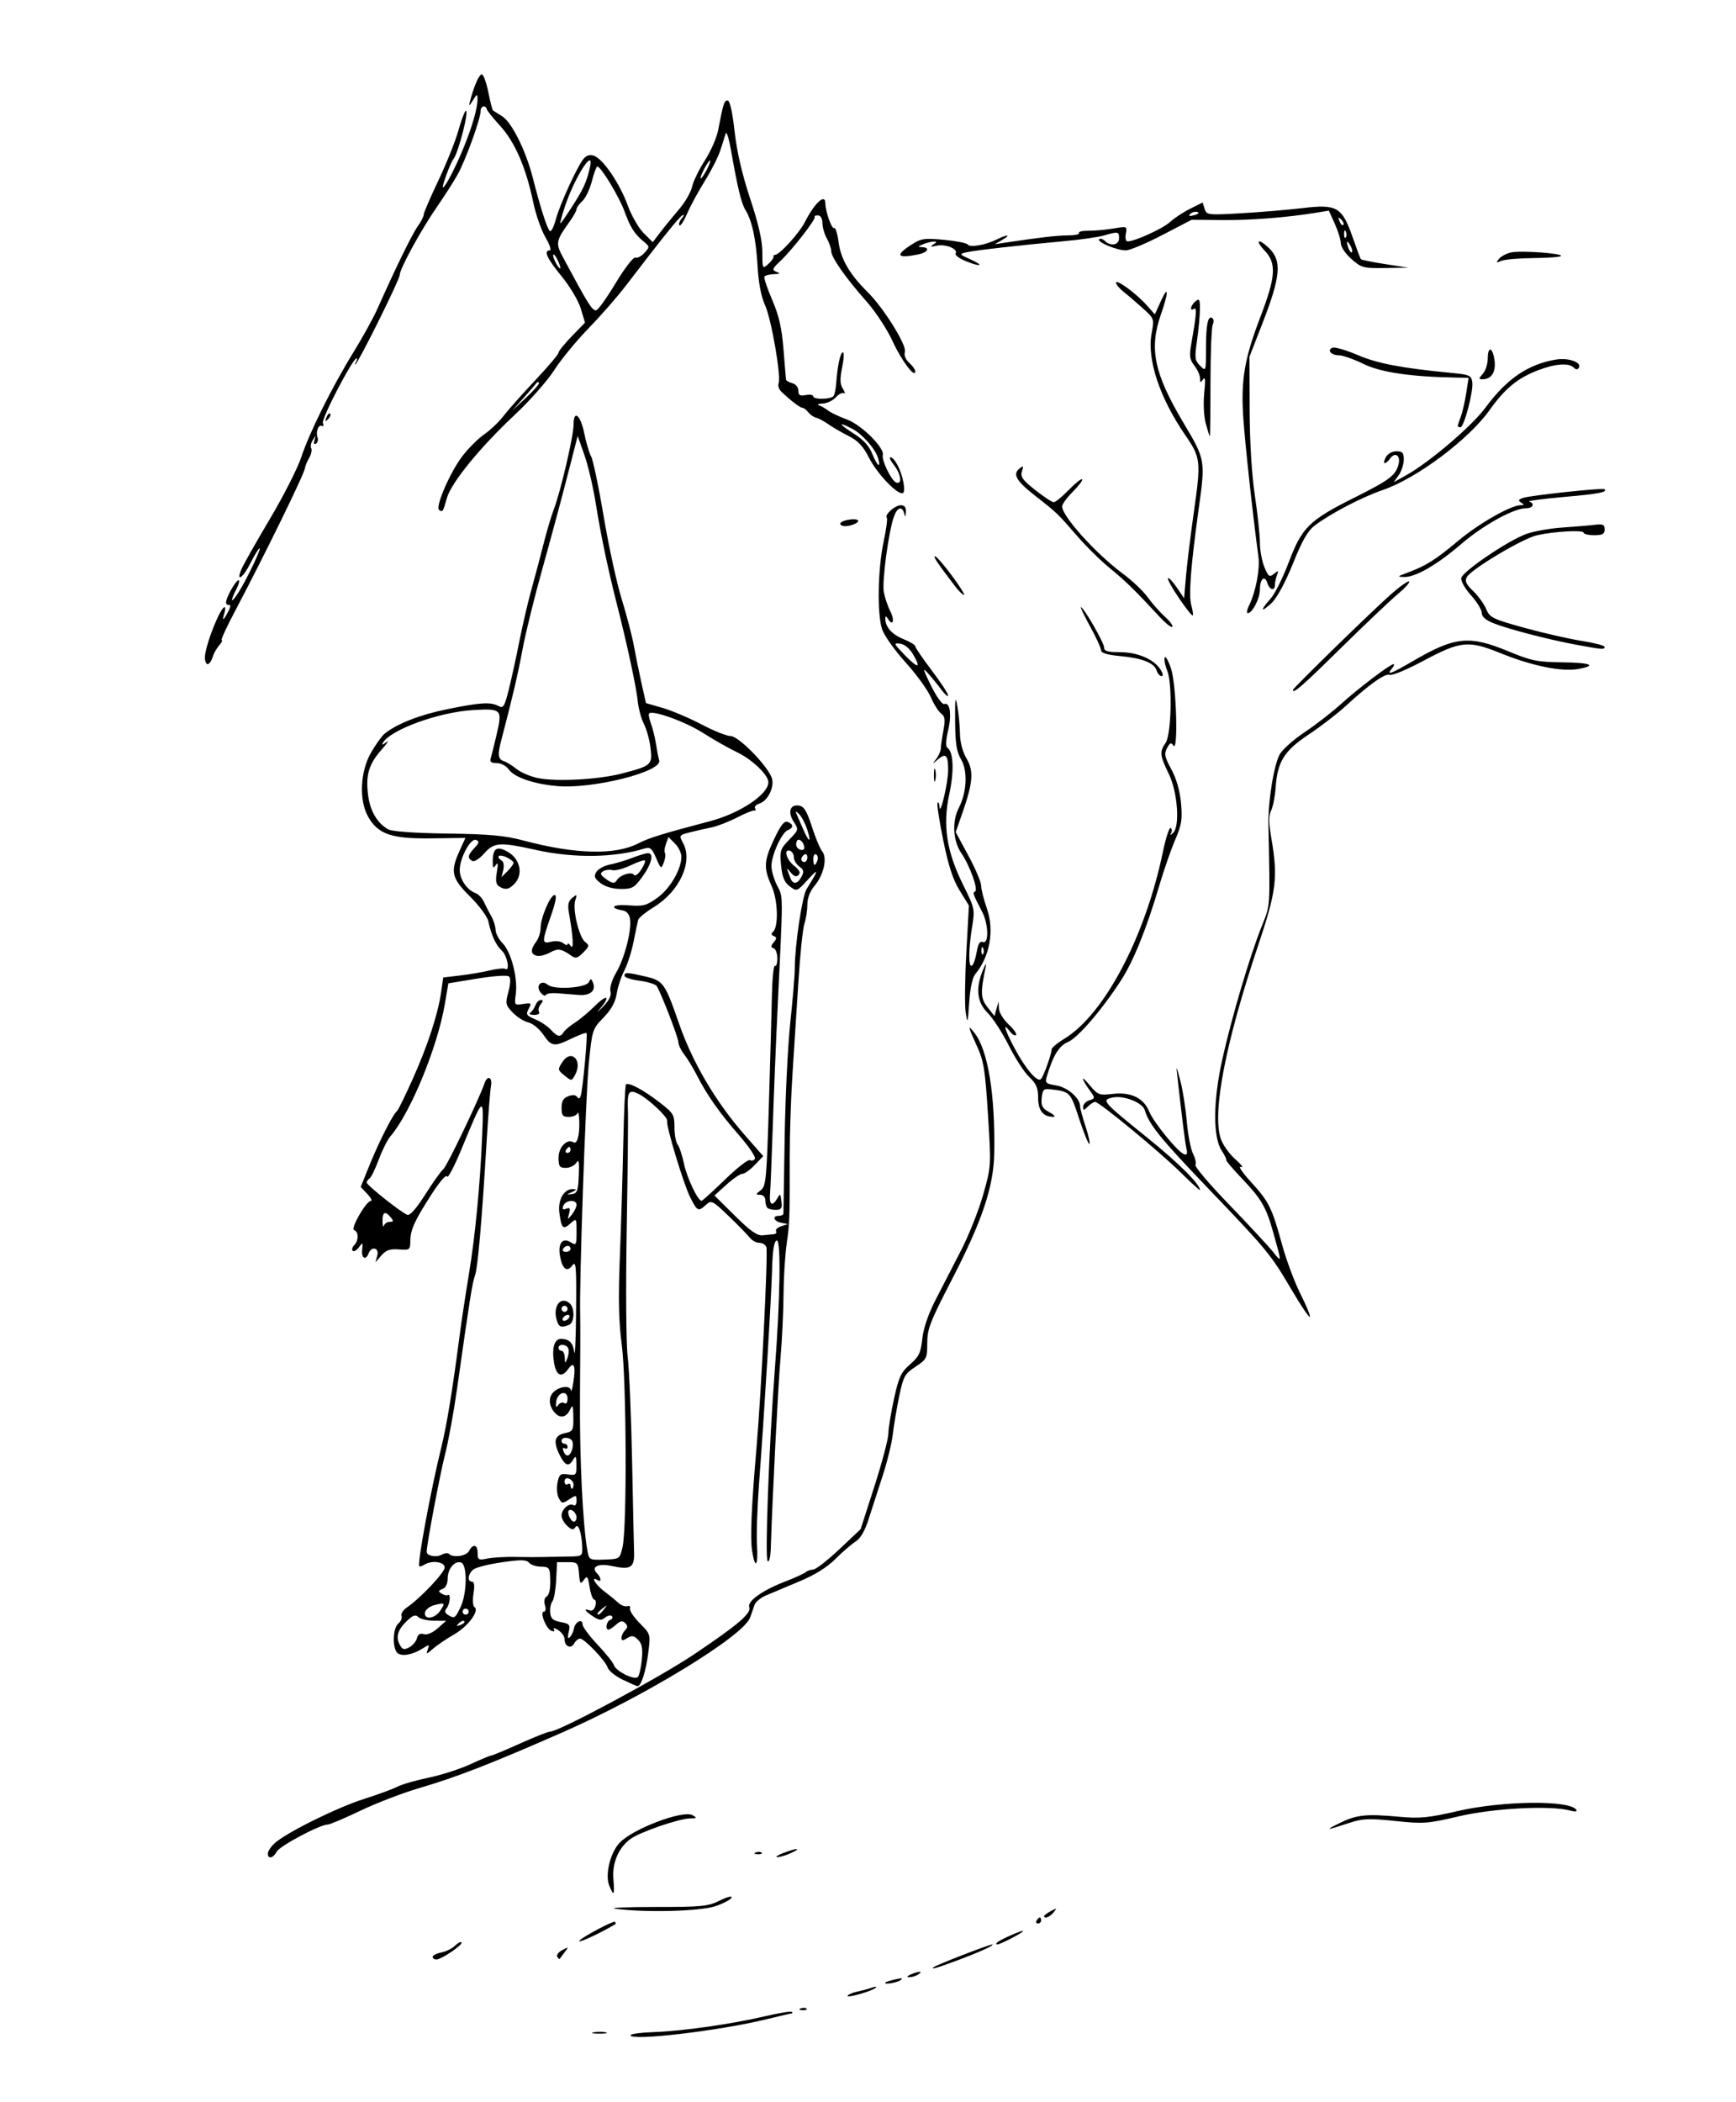 <?xml version="1.0" encoding="UTF-8" standalone="no"?>
<!-- Created with Inkscape (http://www.inkscape.org/) -->

<svg
   xmlns:dc="http://purl.org/dc/elements/1.1/"
   xmlns:cc="http://creativecommons.org/ns#"
   xmlns:rdf="http://www.w3.org/1999/02/22-rdf-syntax-ns#"
   xmlns:svg="http://www.w3.org/2000/svg"
   xmlns="http://www.w3.org/2000/svg"
   xmlns:sodipodi="http://sodipodi.sourceforge.net/DTD/sodipodi-0.dtd"
   xmlns:inkscape="http://www.inkscape.org/namespaces/inkscape"
   width="3.8in"
   height="4.6in"
   viewBox="0 0 342 414"
   id="svg2"
   version="1.1"
   inkscape:version="0.91 r13725"
   inkscape:export-filename="/Users/lafespietz/Desktop/WIZARDCARTOON.png"
   inkscape:export-xdpi="100"
   inkscape:export-ydpi="100"
   sodipodi:docname="wizardCartoon.svg">
  <defs
     id="defs4">
    <clipPath
       clipPathUnits="userSpaceOnUse"
       id="clipPath4221">
      <rect
         style="fill:#000000;fill-opacity:1;stroke:none;stroke-width:3.543;stroke-miterlimit:4;stroke-dasharray:none;stroke-opacity:1"
         id="rect4223"
         width="613.054"
         height="426.147"
         x="224.288"
         y="446.784" />
    </clipPath>
    <clipPath
       clipPathUnits="userSpaceOnUse"
       id="clipPath4411">
      <rect
         style="fill:#000000;fill-opacity:1;stroke:none;stroke-width:3.543;stroke-miterlimit:4;stroke-dasharray:none;stroke-opacity:1"
         id="rect4413"
         width="423.655"
         height="628.007"
         x="219.304"
         y="276.076"
         transform="matrix(0,-1,1,0,0,0)" />
    </clipPath>
    <clipPath
       clipPathUnits="userSpaceOnUse"
       id="clipPath4417">
      <rect
         style="fill:#000000;fill-opacity:1;stroke:none;stroke-width:3.543;stroke-miterlimit:4;stroke-dasharray:none;stroke-opacity:1"
         id="rect4419"
         width="419.917"
         height="598.102"
         x="220.55"
         y="300.997"
         transform="matrix(0,-1,1,0,0,0)" />
    </clipPath>
  </defs>
  <sodipodi:namedview
     id="base"
     pagecolor="#ffffff"
     bordercolor="#666666"
     borderopacity="1.0"
     inkscape:pageopacity="0.0"
     inkscape:pageshadow="2"
     inkscape:zoom="0.65060788"
     inkscape:cx="134.13999"
     inkscape:cy="176.96271"
     inkscape:document-units="px"
     inkscape:current-layer="layer1"
     showgrid="false"
     units="in"
     inkscape:window-width="1366"
     inkscape:window-height="719"
     inkscape:window-x="8"
     inkscape:window-y="0"
     inkscape:window-maximized="0" />
  <g
     inkscape:label="Layer 1"
     inkscape:groupmode="layer"
     id="layer1"
     transform="translate(0,-638.362)">
    <path
       style="fill:#000000"
       d="m 124.21,1039.176 c 0,-0.257 2.059,-0.537 4.576,-0.623 5.609,-0.19 15.296,-1.569 21.937,-3.124 2.728,-0.639 5.097,-1.024 5.265,-0.856 0.168,0.168 0.165,0.305 -0.007,0.305 -0.172,0 -2.408,0.515 -4.97,1.144 -9.274,2.277 -26.801,4.34 -26.801,3.154 z m -7.227,-0.582 c 0.735,-0.141 1.797,-0.136 2.362,0.012 0.565,0.148 -0.036,0.263 -1.335,0.257 -1.299,-0.01 -1.761,-0.127 -1.026,-0.269 z m 40.774,-4.71 c 0.426,-0.171 0.936,-0.15 1.132,0.047 0.196,0.196 -0.153,0.336 -0.775,0.31 -0.688,-0.028 -0.828,-0.168 -0.357,-0.357 z m 9.23,-2.495 c 0.167,-0.271 1.041,-0.641 1.94,-0.823 0.9,-0.182 2.168,-0.524 2.817,-0.761 0.65,-0.237 1.008,-0.237 0.796,0 -0.57,0.636 -5.909,2.16 -5.554,1.584 z m 7.464,-2.629 c 0.135,-0.117 1.043,-0.391 2.018,-0.609 1.294,-0.289 1.533,-0.234 0.886,0.203 -0.797,0.539 -3.496,0.916 -2.903,0.405 z m 4.97,-1.559 c 1.623,-0.698 2.556,-0.698 1.476,0 -0.487,0.315 -1.284,0.558 -1.771,0.54 -0.584,-0.022 -0.483,-0.205 0.295,-0.54 z m 4.478,-1.42 c 0.404,-0.393 10.958,-4.486 11.529,-4.471 0.794,0.021 -2.518,1.524 -7.072,3.209 -3.96,1.466 -4.956,1.748 -4.457,1.262 z m -98.661,-2.049 c 0,-0.284 0.765,-0.67 1.7,-0.857 0.935,-0.187 2.144,-0.783 2.685,-1.325 0.542,-0.542 1.126,-0.844 1.298,-0.672 0.402,0.402 -3.945,3.37 -4.935,3.37 -0.412,0 -0.749,-0.233 -0.749,-0.517 z m 24.548,-0.01 c -0.204,-0.33 0.234,-0.923 0.974,-1.317 1.268,-0.676 1.296,-0.652 0.479,0.413 -0.476,0.622 -0.915,1.214 -0.974,1.317 -0.059,0.103 -0.275,-0.083 -0.479,-0.413 z m 86.654,-2.818 c 0.548,-0.548 5.124,-2.561 5.124,-2.254 0,0.307 -4.502,2.64 -5.094,2.64 -0.229,0 -0.243,-0.174 -0.03,-0.387 z m -82.219,-0.436 c 0.942,-0.891 6.652,-3.892 6.911,-3.632 0.177,0.177 0.211,0.389 0.076,0.47 -3.208,1.925 -7.947,4.07 -6.987,3.163 z m 90.001,-3.901 c 0.201,-0.325 0.482,-0.591 0.625,-0.591 0.143,0 0.26,0.266 0.26,0.591 0,0.325 -0.281,0.591 -0.625,0.591 -0.344,0 -0.461,-0.266 -0.26,-0.591 z m 1.476,-0.865 c 0,-0.151 0.598,-0.593 1.329,-0.982 1.205,-0.642 1.253,-0.616 0.518,0.275 -0.755,0.915 -1.847,1.333 -1.847,0.708 z m -84.44,-1.438 c -1.461,-0.195 1.993,-0.354 7.676,-0.354 9.391,0 10.565,-0.116 12.873,-1.269 1.396,-0.698 2.442,-0.964 2.323,-0.591 -0.119,0.373 -1.527,1.132 -3.129,1.686 -2.989,1.034 -13.782,1.322 -19.742,0.528 z m -1.259,-4.635 c -0.822,-2.09 0.228,-6.387 2.033,-8.324 2.593,-2.783 12.537,-6.553 14.409,-5.464 0.922,0.536 0.857,0.616 -0.513,0.632 -2.131,0.024 -9.878,2.693 -11.71,4.034 -2.382,1.744 -3.652,4.731 -3.376,7.941 0.276,3.204 0.067,3.496 -0.844,1.181 z m -67.238,-6.245 c 0,-0.431 0.598,-1.335 1.329,-2.01 2.219,-2.05 12.241,-7.025 17.543,-8.709 2.747,-0.873 5.734,-1.968 6.636,-2.435 0.903,-0.467 3.679,-1.27 6.171,-1.785 2.491,-0.515 6.191,-1.706 8.222,-2.645 2.031,-0.94 3.879,-1.709 4.109,-1.709 0.229,0 2.778,-1.063 5.663,-2.362 2.885,-1.299 5.577,-2.363 5.983,-2.364 1.718,-0.01 21.409,-10.575 28.258,-15.168 8.689,-5.827 11.401,-8.142 10.941,-9.341 -0.441,-1.148 2.575,-3.306 7.006,-5.013 1.949,-0.751 3.795,-1.589 4.104,-1.863 0.309,-0.274 0.973,-0.505 1.476,-0.513 0.503,-0.008 2.812,-1.802 5.131,-3.986 l 4.216,-3.972 2.722,-8.466 c 1.497,-4.657 2.729,-9.307 2.736,-10.334 0.008,-1.027 0.509,-4.117 1.114,-6.866 0.95,-4.318 1.38,-5.243 3.163,-6.791 1.756,-1.524 2.116,-2.276 2.412,-5.039 0.222,-2.074 1.169,-4.849 2.619,-7.676 1.249,-2.436 3.508,-6.82 5.021,-9.743 1.512,-2.923 3.466,-7.839 4.341,-10.924 1.591,-5.607 1.591,-5.615 0.958,-15.766 -0.554,-8.883 -0.826,-10.577 -2.166,-13.505 -1.819,-3.974 -1.898,-4.428 -0.444,-2.547 2.618,3.386 4.04,12.098 3.844,23.552 -0.115,6.704 -2.366,13.396 -8.487,25.225 -4.15,8.021 -4.713,9.483 -4.713,12.236 0,2.983 -0.106,3.197 -2.317,4.66 -2.129,1.409 -2.389,1.882 -3.212,5.836 -0.492,2.366 -1.058,5.731 -1.256,7.477 -0.199,1.746 -1.114,5.466 -2.033,8.267 -0.92,2.801 -2.159,6.627 -2.755,8.503 -0.716,2.255 -1.589,3.735 -2.579,4.368 -0.823,0.526 -2.61,2.07 -3.97,3.432 -1.621,1.622 -4.064,3.138 -7.086,4.396 -2.536,1.056 -5.484,2.295 -6.549,2.751 -1.066,0.457 -2.087,1.296 -2.27,1.865 -0.183,0.569 -0.58,1.703 -0.882,2.521 -1.338,3.618 -20.638,15.419 -36.906,22.566 -14.122,6.204 -20.902,8.84 -28.315,11.009 -3.224,0.944 -8.417,2.94 -11.54,4.437 -3.123,1.497 -6.018,2.722 -6.433,2.722 -1.523,0 -9.436,4.201 -10.041,5.331 -0.709,1.325 -1.763,1.553 -1.763,0.382 z m 101.564,-0.103 c 2.696,-1.038 3.757,-1.023 1.476,0.022 -0.974,0.446 -2.17,0.803 -2.657,0.793 -0.487,-0.011 0.044,-0.376 1.181,-0.814 z m -5.425,-0.108 c 0.426,-0.171 0.936,-0.149 1.132,0.047 0.196,0.196 -0.153,0.336 -0.775,0.31 -0.688,-0.029 -0.828,-0.168 -0.357,-0.357 z m 114.961,-5.76 c 3.387,-1.671 5.234,-1.868 11.81,-1.264 4.018,0.369 5.729,0.202 11.447,-1.116 8.972,-2.07 22.224,-2.204 23.439,-0.238 0.213,0.345 -0.3,0.387 -1.325,0.11 -3.818,-1.032 -15.065,-0.438 -21.826,1.153 -6.153,1.448 -6.95,1.506 -12.539,0.919 -5.039,-0.529 -6.411,-0.482 -8.814,0.304 -4.924,1.611 -5.222,1.629 -2.191,0.133 z m -141.277,-28.304 c -1.382,-0.674 -2.67,-1.724 -2.864,-2.333 -0.432,-1.361 -4.583,-5.712 -5.45,-5.712 -0.347,0 -0.874,0.436 -1.172,0.969 -0.64,1.144 -1.879,0.576 -1.879,-0.861 0,-0.552 -0.559,-1.353 -1.243,-1.78 -0.684,-0.427 -1.068,-0.494 -0.855,-0.149 0.233,0.377 0.039,0.493 -0.487,0.291 -1.06,-0.407 -2.379,-3.784 -1.478,-3.784 0.343,0 0.429,-0.538 0.201,-1.255 -0.222,-0.699 -0.115,-1.43 0.241,-1.65 0.684,-0.423 0.912,-1.721 0.762,-4.329 -0.079,-1.374 -0.355,-1.624 -1.793,-1.624 -0.935,0 -1.986,-0.346 -2.338,-0.769 -0.514,-0.62 -1.557,-0.637 -5.366,-0.089 -2.6,0.374 -5.136,1.018 -5.634,1.432 -1.056,0.876 -1.208,2.379 -0.24,2.379 0.445,0 0.542,0.773 0.294,2.326 -0.205,1.279 -0.127,2.478 0.172,2.662 1.083,0.67 -1.228,3.812 -3.958,5.381 -1.531,0.88 -3.424,2.161 -4.206,2.848 -1.292,1.134 -1.386,1.147 -1.023,0.141 0.369,-1.024 0.298,-1.042 -0.939,-0.245 -1.973,1.272 -4.125,1.686 -4.998,0.96 -1.073,-0.89 -0.974,-4.903 0.144,-5.83 0.502,-0.417 0.784,-1.093 0.626,-1.504 -0.158,-0.411 0.295,-1.14 1.006,-1.622 2.662,-1.802 7.493,-6.902 7.493,-7.91 0,-1.13 -2.552,-1.47 -4.025,-0.536 -0.428,0.271 -0.867,0.4 -0.977,0.286 -0.428,-0.444 2.26,-14.972 4.299,-23.236 1.115,-4.52 2.226,-11.277 3.641,-22.143 0.36,-2.761 1.162,-8.075 1.784,-11.81 1.296,-7.786 2.274,-17.95 2.671,-27.753 0.318,-7.865 0.33,-7.873 -4.115,2.887 -1.394,3.374 -2.659,5.766 -2.811,5.314 -0.163,-0.484 -1.422,0.964 -3.071,3.532 -3.394,5.287 -4.135,6.929 -4.164,9.229 -0.022,1.685 -0.132,1.763 -2.266,1.595 -1.742,-0.137 -2.508,0.127 -3.427,1.181 l -1.183,1.358 0.366,-1.329 c 0.422,-1.531 -1.126,-1.935 -1.698,-0.443 -0.57,1.485 -1.465,0.987 -1.279,-0.71 0.163,-1.487 0.12,-1.52 -0.636,-0.486 -0.446,0.61 -0.996,0.926 -1.221,0.7 -0.225,-0.225 -0.095,-0.724 0.289,-1.108 0.907,-0.907 0.899,-2.659 -0.014,-2.964 -0.793,-0.264 2.378,-5.763 3.325,-5.765 0.3,-5.9e-4 -0.033,-0.617 -0.74,-1.37 l -1.286,-1.369 1.528,-3.798 c 2.021,-5.023 4.798,-10.52 5.647,-11.179 0.209,-0.162 1.582,-2.972 3.051,-6.243 2.959,-6.588 5.001,-12.828 5.621,-17.176 l 0.408,-2.858 3.241,-0.377 c 1.783,-0.208 4.423,-0.656 5.867,-0.997 1.444,-0.341 2.839,-0.487 3.1,-0.326 1.005,0.621 0.416,-2.599 -0.652,-3.566 -1.168,-1.057 -2.061,-2.998 -2.678,-5.821 -0.197,-0.901 -1.813,-3.082 -3.591,-4.846 -3.648,-3.619 -3.939,-4.892 -2.063,-9.026 l 1.144,-2.52 -6.712,0.085 c -7.812,0.099 -10.439,-0.79 -12.414,-4.198 -1.879,-3.243 -1.625,-8.993 0.563,-12.742 0.933,-1.599 2.114,-3.245 2.625,-3.659 2.434,-1.971 6.927,-3.733 12.319,-4.832 6.619,-1.349 8.567,-1.47 10.134,-0.631 0.952,0.51 1.182,0.146 2.023,-3.203 0.522,-2.078 1.466,-6.389 2.098,-9.58 0.632,-3.191 1.707,-7.794 2.388,-10.23 0.681,-2.436 1.751,-6.459 2.377,-8.941 0.626,-2.482 1.535,-5.538 2.019,-6.791 1.321,-3.419 3.884,-14.403 3.885,-16.646 9e-4,-3.084 1.382,-1.959 2.12,1.728 0.354,1.767 0.963,3.808 1.353,4.537 0.39,0.729 1.5,6.039 2.466,11.8 0.966,5.761 2.561,13.076 3.543,16.255 0.982,3.179 2.06,7.298 2.394,9.153 0.335,1.855 1.009,5.165 1.499,7.355 l 0.89,3.983 3.316,0.964 c 1.824,0.53 5.27,1.993 7.658,3.251 2.388,1.258 4.972,2.287 5.743,2.287 1.504,0 7.047,5.618 8.042,8.152 0.667,1.699 -0.692,4.587 -2.416,5.134 -0.658,0.209 -1.04,0.633 -0.848,0.942 0.191,0.309 0.129,0.503 -0.139,0.43 -0.268,-0.073 -1.815,0.552 -3.439,1.389 -1.624,0.837 -3.882,1.709 -5.019,1.938 -1.137,0.229 -3.045,0.666 -4.24,0.97 -2.148,0.547 -2.163,0.572 -1.317,2.166 1.943,3.66 -0.71,9.433 -5.762,12.542 -1.592,0.98 -2.989,2.11 -3.105,2.512 -0.115,0.402 -0.521,2.325 -0.903,4.273 -0.381,1.949 -1.2,4.513 -1.819,5.698 -0.619,1.185 -1.301,3.248 -1.514,4.584 -0.269,1.683 -1.07,3.131 -2.605,4.713 -2.178,2.244 -2.228,2.4 -2.889,8.997 -0.617,6.155 -1.893,43.312 -1.701,49.524 0.045,1.461 0.029,8.636 -0.036,15.943 -0.106,11.916 0.538,25.408 1.458,30.508 0.33,1.83 0.401,1.867 3.357,1.76 3.008,-0.109 3.022,-0.118 3.568,-2.46 0.888,-3.805 0.776,-32.755 -0.154,-39.847 -0.6,-4.573 -0.7,-9.068 -0.382,-17.124 0.238,-6.008 0.54,-16.082 0.672,-22.385 0.132,-6.304 0.374,-11.595 0.537,-11.758 0.493,-0.493 3.372,1.037 6.551,3.483 2.814,2.164 3.002,2.473 3.002,4.938 0,1.446 0.279,2.976 0.62,3.399 0.341,0.423 0.907,2.133 1.258,3.8 0.582,2.764 2.732,7.303 3.459,7.303 0.165,0 2.246,-1.887 4.625,-4.194 2.379,-2.306 4.591,-4.029 4.915,-3.829 0.325,0.201 0.762,0.087 0.972,-0.252 0.21,-0.34 -1.175,-2.403 -3.078,-4.586 -3.92,-4.496 -6.34,-7.933 -8.344,-11.847 -0.759,-1.482 -1.888,-3.34 -2.51,-4.131 -0.622,-0.79 -1.135,-1.866 -1.14,-2.391 -0.009,-0.906 -3.392,-9.665 -4.272,-11.062 -0.229,-0.363 -1.75,-0.837 -3.382,-1.054 -1.631,-0.216 -2.966,-0.65 -2.966,-0.964 0,-0.732 0.45,-0.718 4.131,0.132 3.493,0.806 3.85,1.305 6.576,9.169 2.71,7.82 7.283,15.566 13.101,22.19 l 3.525,4.013 -1.671,1.745 c -0.919,0.96 -2.019,1.745 -2.445,1.745 -0.425,0 -1.835,0.959 -3.133,2.132 l -2.36,2.132 4.032,3.992 c 3.021,2.991 4.39,3.956 5.458,3.849 0.784,-0.079 1.773,-0.178 2.199,-0.219 0.425,-0.042 0.627,-0.311 0.45,-0.599 -0.178,-0.288 0.271,-0.72 0.999,-0.961 l 1.322,-0.437 -1.329,-0.261 c -1.48,-0.291 -1.829,-1.36 -0.443,-1.36 0.487,0 0.892,-0.199 0.899,-0.443 0.007,-0.244 0.116,-6.953 0.242,-14.91 0.126,-7.957 0.625,-18.187 1.11,-22.734 0.485,-4.547 0.882,-9.301 0.883,-10.566 0.005,-4.61 1.441,-14.273 2.338,-15.711 2.388,-3.827 2.465,-4.262 0.344,-1.947 -2.261,2.468 -2.281,2.476 -3.681,1.415 -1.069,-0.811 -1.478,-1.806 -1.703,-4.144 -0.274,-2.852 -0.156,-3.22 1.609,-5.042 1.867,-1.926 1.885,-1.996 0.9,-3.5 -1.241,-1.894 -0.754,-3.466 0.995,-3.209 1.013,0.149 1.557,1.029 2.567,4.15 0.705,2.178 1.619,4.368 2.032,4.865 1.048,1.263 0.315,4.617 -1.474,6.742 -0.93,1.105 -1.453,2.461 -1.453,3.767 0,1.123 -0.261,2.811 -0.579,3.753 -0.319,0.942 -0.851,6.096 -1.183,11.455 -0.332,5.359 -0.852,13.463 -1.156,18.01 -0.304,4.547 -0.551,11.854 -0.549,16.238 0.005,12.682 -0.009,13.073 -0.617,17.419 -0.318,2.273 -0.592,6.777 -0.609,10.007 -0.017,3.231 -0.283,8.811 -0.593,12.4 -0.48,5.572 -1.589,27.252 -1.912,37.392 -0.058,1.826 -0.317,2.894 -0.627,2.585 -0.554,-0.554 0.287,-22.976 1.41,-37.583 1.078,-14.027 1.253,-25.835 0.378,-25.545 -0.52,0.172 -0.798,1.879 -0.899,5.516 -0.164,5.923 -1.579,29.191 -2.565,42.172 -0.357,4.709 -0.545,10.223 -0.418,12.253 0.263,4.182 -0.355,4.962 -0.956,1.206 -0.409,-2.559 -0.146,-8.707 0.879,-20.544 0.924,-10.668 2.281,-38.386 1.925,-39.315 -0.177,-0.461 -0.81,-0.839 -1.406,-0.839 -0.596,0 -1.443,-0.465 -1.882,-1.033 -0.439,-0.568 -2.305,-2.477 -4.148,-4.242 -3.185,-3.051 -3.404,-3.16 -4.449,-2.214 -1.531,1.386 -1.71,1.304 -3.1,-1.422 -1.304,-2.555 -4.843,-14.266 -4.565,-15.103 0.218,-0.655 -3.556,-4.234 -5.56,-5.272 -1.974,-1.023 -2.324,-0.517 -2.166,3.134 0.068,1.556 -0.039,12.129 -0.236,23.496 -0.203,11.673 -0.119,22.595 0.191,25.096 0.302,2.436 0.695,11.736 0.873,20.667 0.178,8.931 0.348,16.77 0.378,17.419 0.162,3.483 -0.522,3.958 -4.482,3.106 -2.577,-0.554 -4.066,0.204 -2.829,1.441 0.857,0.857 0.945,1.869 0.118,1.358 -1.45,-0.896 -0.403,0.895 1.256,2.148 1.015,0.767 2.294,1.81 2.842,2.318 0.548,0.507 1.344,0.806 1.771,0.664 0.426,-0.142 0.667,0.067 0.534,0.465 -0.133,0.398 0.725,1.693 1.906,2.879 2.132,2.14 2.144,2.182 1.706,5.699 -0.479,3.851 -1.451,6.843 -2.176,6.702 -0.252,-0.049 -1.588,-0.641 -2.97,-1.314 z m 3.849,-3.846 c 0.219,-2.283 0.052,-3.19 -0.735,-3.977 -0.827,-0.827 -1.231,-0.887 -2.139,-0.32 -0.885,0.553 -1.12,0.537 -1.12,-0.073 0,-0.425 0.319,-1.092 0.709,-1.481 0.543,-0.543 0.546,-0.871 0.014,-1.403 -0.533,-0.533 -0.95,-0.464 -1.788,0.295 -0.602,0.544 -1.272,0.99 -1.49,0.99 -0.711,0 -0.417,-1.666 0.342,-1.937 0.406,-0.145 0.545,-0.471 0.31,-0.724 -0.236,-0.253 -0.832,-0.125 -1.326,0.284 -0.73,0.606 -1.173,0.564 -2.376,-0.225 -1.607,-1.053 -1.963,-1.681 -0.671,-1.185 0.479,0.184 0.937,-0.184 1.126,-0.904 0.175,-0.668 0.08,-1.214 -0.211,-1.214 -0.291,0 -0.705,-1.103 -0.92,-2.452 -0.348,-2.174 -0.478,-2.334 -1.149,-1.417 -0.669,0.915 -0.778,0.772 -0.944,-1.239 -0.178,-2.169 -0.282,-2.274 -2.254,-2.274 l -2.067,0 -0.181,3.523 c -0.1,1.937 -0.432,3.825 -0.739,4.195 -0.307,0.37 -0.501,1.356 -0.432,2.193 0.1,1.214 0.518,1.594 2.072,1.886 1.76,0.33 1.91,0.517 1.57,1.961 -0.257,1.091 -0.183,1.409 0.234,1.006 0.335,-0.325 0.702,-1.1 0.814,-1.722 0.242,-1.339 1.681,-2.004 1.681,-0.777 0,0.466 1.321,2.246 2.935,3.956 1.614,1.71 3.079,3.543 3.256,4.074 0.39,1.172 3.936,2.96 4.67,2.354 0.289,-0.239 0.654,-1.765 0.81,-3.392 z m -44.299,-4.273 c 0.202,-0.773 0.635,-1.032 1.348,-0.806 0.642,0.204 1.704,-0.242 2.732,-1.146 l 1.682,-1.479 -2.391,-0.018 c -1.315,-0.01 -2.707,-0.334 -3.092,-0.719 -0.541,-0.541 -1.037,-0.384 -2.175,0.684 -1.868,1.755 -2.324,3.19 -1.502,4.726 0.54,1.008 0.853,1.101 1.875,0.554 0.675,-0.361 1.361,-1.169 1.525,-1.796 z m 9.32,-3.354 c -0.182,-0.182 -0.658,-3.6e-4 -1.059,0.403 -0.579,0.583 -0.511,0.651 0.331,0.331 0.582,-0.222 0.91,-0.552 0.728,-0.734 z m -4.787,-1.997 c 1.124,-1.605 1.002,-1.734 -1.111,-1.169 -0.929,0.249 -1.756,0.904 -1.837,1.457 -0.216,1.47 1.859,1.267 2.949,-0.288 z m 4.071,-0.794 c 1.269,-2.661 1.35,-8.279 0.126,-8.749 -1.248,-0.479 -2.674,1.194 -2.674,3.138 0,1.032 -0.387,1.815 -1.017,2.056 -0.848,0.326 -0.878,0.476 -0.176,0.91 0.463,0.286 1.009,0.416 1.214,0.289 0.624,-0.386 0.45,1.732 -0.211,2.568 -0.447,0.565 -0.384,0.932 0.228,1.319 1.284,0.812 1.436,0.719 2.51,-1.532 z m 1.586,0.906 c 0,-0.325 -0.266,-0.59 -0.59,-0.59 -0.325,0 -0.59,0.266 -0.59,0.59 0,0.325 0.266,0.59 0.59,0.59 0.325,0 0.59,-0.266 0.59,-0.59 z m 26.647,-0.443 c 0.734,-0.936 0.714,-0.957 -0.223,-0.223 -0.568,0.446 -1.033,0.911 -1.033,1.033 0,0.486 0.485,0.173 1.256,-0.81 z M 101.476,944.98 c 1.949,0.041 4.606,0.045 5.905,0.007 1.299,-0.037 3.491,-0.081 4.872,-0.098 2.406,-0.028 2.507,-0.103 2.451,-1.817 -0.093,-2.823 -0.792,-4.866 -1.354,-3.957 -0.379,0.613 -0.706,0.563 -1.599,-0.245 -0.617,-0.559 -1.122,-1.473 -1.122,-2.033 0,-1.255 1.5,-2.58 2.336,-2.063 0.353,0.218 0.616,-0.145 0.616,-0.849 0,-1.166 -0.074,-1.181 -1.434,-0.29 -1.342,0.879 -1.474,0.864 -2.062,-0.233 -0.345,-0.645 -0.459,-2.016 -0.253,-3.047 0.333,-1.663 0.565,-1.846 2.062,-1.627 1.59,0.233 1.686,0.126 1.669,-1.865 -0.015,-1.721 -0.129,-1.921 -0.62,-1.079 -0.86,1.476 -1.564,1.284 -2.595,-0.709 -1.415,-2.737 -1.167,-4.011 0.871,-4.458 1.668,-0.366 1.769,-0.55 1.732,-3.147 -0.035,-2.419 -0.119,-2.594 -0.681,-1.429 -0.767,1.59 -2.104,1.714 -3.181,0.295 -1.096,-1.444 -1.008,-3.124 0.211,-4.05 1.315,-0.998 3.075,-1.044 3.184,-0.084 0.046,0.406 0.256,-0.325 0.466,-1.624 0.514,-3.179 0.138,-4.24 -0.952,-2.684 -1.326,1.893 -2.403,1.464 -2.841,-1.129 -0.487,-2.883 0.051,-4.752 1.364,-4.74 1.604,0.015 2.346,0.764 2.623,2.65 0.143,0.973 0.3,-2.732 0.349,-8.234 0.078,-8.81 -0.012,-9.867 -0.758,-8.857 -1.031,1.396 -1.941,0.706 -2.407,-1.825 -0.457,-2.484 0.482,-3.755 2.054,-2.781 1.14,0.706 1.199,0.607 1.199,-2.011 0,-2.719 -0.015,-2.74 -1.185,-1.682 -1.465,1.326 -1.781,1.032 -2.192,-2.034 -0.352,-2.625 0.905,-4.798 2.73,-4.718 0.711,0.031 0.653,0.175 -0.239,0.585 -1.181,0.544 -1.181,0.544 0,0.396 1.014,-0.127 1.202,-0.65 1.33,-3.686 0.113,-2.688 -2.3e-4,-3.289 -0.472,-2.504 -0.342,0.568 -1.272,1.033 -2.068,1.033 -1.257,0 -1.447,-0.268 -1.447,-2.046 0,-2.029 1.675,-3.762 2.903,-3.004 0.75,0.464 1.237,-1.183 1.184,-4.003 -0.026,-1.354 -0.181,-2.129 -0.344,-1.723 -0.164,0.406 -0.94,0.738 -1.725,0.738 -1.195,0 -1.427,-0.291 -1.427,-1.79 0,-1.316 0.352,-1.922 1.329,-2.288 0.843,-0.315 1.479,-0.26 1.74,0.15 0.274,0.431 0.508,0.357 0.701,-0.222 0.408,-1.221 1.412,-12.033 1.147,-12.347 -0.12,-0.142 -1.415,0.323 -2.878,1.033 -3.526,1.713 -4.003,1.649 -5.652,-0.759 -0.774,-1.131 -2.097,-2.204 -2.946,-2.391 -0.847,-0.186 -2.225,-1.057 -3.062,-1.934 -1.421,-1.491 -1.477,-1.759 -0.848,-4.102 0.426,-1.587 0.466,-2.693 0.109,-3.014 -0.318,-0.286 -3.045,-0.101 -6.251,0.426 l -5.687,0.934 -0.71,4.148 c -1.457,8.505 -6.803,21.466 -10.724,25.996 -0.562,0.65 -1.59,2.704 -2.284,4.565 -0.694,1.861 -1.51,3.538 -1.814,3.725 -0.304,0.188 -0.552,0.549 -0.552,0.802 0,0.516 6.734,5.867 7.991,6.349 0.523,0.201 1.774,-1.216 3.551,-4.023 1.509,-2.383 3.112,-4.624 3.561,-4.98 0.684,-0.542 6.934,-13.573 8.114,-16.92 0.585,-1.658 1.582,-1.19 1.257,0.59 -0.163,0.893 -0.552,5.875 -0.864,11.072 -0.951,15.805 -1.732,24.726 -2.301,26.277 -0.518,1.411 -1.005,4.494 -3.544,22.439 -0.62,4.384 -1.669,10.097 -2.33,12.696 -1.022,4.016 -3.626,17.809 -3.626,19.204 0,0.805 1.829,1.178 2.918,0.596 0.583,-0.312 1.23,-0.398 1.438,-0.19 0.828,0.828 3.435,0.471 3.979,-0.545 0.81,-1.513 1.704,-1.3 1.704,0.407 0,1.335 0.166,1.428 1.919,1.071 1.056,-0.215 3.513,-0.356 5.462,-0.315 z m 8.33,-46.258 c -1.075,-2.802 0.503,-5.28 2.374,-3.728 1.117,0.927 1.034,3.86 -0.123,4.303 -1.432,0.549 -1.861,0.44 -2.25,-0.576 z m 2.299,-0.837 c 0.201,-0.325 0.099,-0.59 -0.226,-0.59 -0.325,0 -0.755,0.266 -0.955,0.59 -0.201,0.325 -0.099,0.59 0.226,0.59 0.325,0 0.755,-0.266 0.955,-0.59 z m -0.295,-1.771 c 0,-0.325 -0.266,-0.59 -0.59,-0.59 -0.325,0 -0.59,0.266 -0.59,0.59 0,0.325 0.266,0.59 0.59,0.59 0.325,0 0.59,-0.266 0.59,-0.59 z m -0.6,-45.947 c -1.36,-1.102 -1.374,-1.19 -0.402,-2.673 1.722,-2.628 4.024,-0.326 2.508,2.507 -0.694,1.297 -0.708,1.298 -2.106,0.166 z m 2.372,87.021 c 0,-0.886 -1.06,-1.829 -1.529,-1.359 -0.412,0.412 0.404,2.21 1.002,2.21 0.29,0 0.527,-0.383 0.527,-0.851 z m -0.59,-6.467 c 0,-0.452 -0.399,-0.976 -0.886,-1.162 -0.549,-0.211 -0.886,0.005 -0.886,0.562 0,0.496 0.266,0.738 0.59,0.537 0.325,-0.201 0.59,-0.084 0.59,0.26 0,0.344 0.133,0.625 0.295,0.625 0.162,0 0.295,-0.37 0.295,-0.823 z m -0.297,-6.849 c 0.205,-0.647 0.207,-1.444 0.005,-1.771 -0.476,-0.771 -2.07,-0.775 -2.07,-0.005 0,0.325 0.266,0.59 0.59,0.59 0.325,0 0.59,0.281 0.59,0.625 0,0.344 -0.263,0.463 -0.584,0.265 -0.335,-0.207 -0.434,0.03 -0.232,0.556 0.485,1.264 1.253,1.147 1.7,-0.259 z m -1.541,-9.199 c 0.403,0.249 0.657,-0.08 0.657,-0.853 0,-1.823 -2.018,-1.278 -2.24,0.605 -0.126,1.065 -0.022,1.246 0.377,0.656 0.303,-0.448 0.846,-0.631 1.207,-0.408 z m 0.807,-10.736 c -0.328,-0.876 -1.922,-0.998 -1.922,-0.148 0,0.325 0.266,0.59 0.59,0.59 0.325,0 0.609,0.598 0.632,1.329 0.039,1.259 0.066,1.267 0.509,0.148 0.257,-0.65 0.343,-1.513 0.191,-1.919 z m 0.44,-19.634 c 0,-0.325 -0.25,-0.59 -0.556,-0.59 -0.306,0 -0.72,0.266 -0.921,0.59 -0.201,0.325 0.049,0.59 0.556,0.59 0.506,0 0.921,-0.266 0.921,-0.59 z m -35.603,-5.314 c 0.741,0 0.773,-0.164 0.174,-0.886 -1.096,-1.32 -1.625,-1.078 -1.612,0.738 0.007,0.893 0.128,1.292 0.271,0.886 0.142,-0.406 0.668,-0.738 1.168,-0.738 z m 36.784,-3.361 c 0,-1.106 -2.165,-0.957 -2.601,0.179 -0.266,0.693 -0.113,0.855 0.566,0.594 0.732,-0.281 0.853,-0.074 0.567,0.968 -0.354,1.288 -0.339,1.293 0.552,0.179 0.504,-0.63 0.916,-1.494 0.916,-1.919 z m -1.181,-10.811 c 0,-0.325 -0.117,-0.59 -0.26,-0.59 -0.143,0 -0.425,0.266 -0.625,0.59 -0.201,0.325 -0.084,0.59 0.26,0.59 0.344,0 0.625,-0.266 0.625,-0.59 z m -1.358,-23.191 c 0.26,-0.414 1.252,-1.249 2.205,-1.856 0.953,-0.607 2.747,-2.108 3.986,-3.335 2.419,-2.395 3.124,-1.919 0.925,0.624 -0.731,0.845 -0.484,0.684 0.549,-0.357 1.311,-1.321 1.781,-2.261 1.559,-3.112 -0.189,-0.722 0.282,-2.25 1.153,-3.744 1.63,-2.796 3.027,-8.215 2.705,-10.49 -0.129,-0.91 -0.658,-1.551 -1.389,-1.681 -2.837,-0.507 -2.077,-1.26 1.032,-1.024 2.976,0.226 3.596,0.064 5.773,-1.513 2.475,-1.793 4.673,-5.555 4.697,-8.041 0.007,-0.731 -0.563,-1.904 -1.266,-2.608 l -1.279,-1.279 -0.493,1.334 c -0.271,0.734 -0.36,1.55 -0.196,1.815 0.164,0.265 0.057,1.104 -0.238,1.865 -0.517,1.335 -0.57,1.303 -1.51,-0.891 -0.824,-1.921 -1.176,-2.212 -2.271,-1.873 -5.891,1.825 -13.925,1.937 -21.342,0.297 -7.259,-1.605 -8.281,-1.535 -10.276,0.698 -0.97,1.086 -1.954,1.688 -2.354,1.441 -0.96,-0.593 -0.862,-1.124 0.468,-2.552 0.951,-1.021 1.004,-1.297 0.297,-1.568 -1.07,-0.411 -3.229,3.596 -3.21,5.957 0.014,1.811 1.472,3.929 3.096,4.499 0.573,0.201 1.315,0.97 1.649,1.709 0.334,0.739 0.99,2.008 1.459,2.82 0.468,0.812 0.856,2.038 0.86,2.724 0.005,0.686 0.635,1.882 1.4,2.657 1.666,1.687 3.001,6.837 2.582,9.96 -0.297,2.213 -0.273,2.245 1.449,1.974 1.623,-0.256 1.702,-0.186 1.086,0.965 -0.591,1.104 -0.447,1.331 1.297,2.06 1.079,0.451 2.462,1.373 3.074,2.049 1.285,1.42 1.864,1.53 2.524,0.477 z m -6.571,-3.833 c 0.348,-0.239 0.805,-0.899 1.015,-1.467 0.21,-0.568 0.688,-1.033 1.063,-1.033 0.5,0 0.491,0.229 -0.032,0.86 -0.392,0.473 -0.542,1.137 -0.333,1.476 0.223,0.361 -0.184,0.613 -0.983,0.607 -0.764,-0.005 -1.085,-0.2 -0.73,-0.443 z m 2.057,-3.937 c -1.108,-1.335 0.076,-2.65 1.398,-1.553 1.265,1.05 7.599,0.617 8.101,-0.553 0.32,-0.747 0.446,-0.723 0.804,0.155 0.627,1.537 -0.562,2.566 -2.776,2.403 -1.073,-0.079 -2.946,-0.227 -4.162,-0.328 -1.216,-0.101 -2.289,0.049 -2.384,0.334 -0.095,0.285 -0.537,0.079 -0.982,-0.458 z m -0.771,-7.271 c -1.249,-0.286 -1.293,-1.233 -0.129,-2.772 0.477,-0.63 0.867,-1.823 0.867,-2.651 0,-2.045 1.901,-6.531 2.769,-6.534 0.472,-0.003 0.23,1.35 -0.738,4.12 -1.823,5.219 -1.817,5.548 0.092,5.069 0.873,-0.219 1.89,-0.088 2.362,0.304 0.456,0.379 0.833,0.456 0.838,0.173 0.004,-0.283 0.285,-0.117 0.623,0.371 0.628,0.907 0.478,-1.821 -0.36,-6.528 -0.284,-1.593 -0.127,-2.304 0.648,-2.948 0.93,-0.771 0.983,-0.725 0.591,0.51 -0.562,1.77 0.77,7.29 1.977,8.194 0.844,0.632 0.803,0.843 -0.396,2.059 -1.12,1.135 -1.503,1.235 -2.362,0.621 -1.939,-1.388 -2.637,-1.491 -4.191,-0.622 -0.857,0.48 -2.023,0.766 -2.591,0.636 z m -7.459,-13.675 c -0.587,-0.372 -0.705,-1.156 -0.421,-2.796 0.284,-1.637 0.225,-2.03 -0.208,-1.393 -0.486,0.714 -0.603,0.599 -0.603,-0.59 0,-2.749 0.8,-3.273 3.024,-1.979 2.368,1.378 3.006,4.322 1.337,6.167 -1.116,1.234 -1.884,1.379 -3.128,0.591 z m 2.878,-4.632 c -0.003,-0.244 -0.667,-0.75 -1.476,-1.125 -1.43,-0.663 -2.114,-0.079 -0.833,0.712 0.351,0.217 0.477,1.037 0.28,1.821 l -0.358,1.427 1.196,-1.196 c 0.658,-0.658 1.194,-1.395 1.191,-1.639 z m 17.129,3.997 c -1.208,-0.935 -1.357,-1.335 -0.821,-2.201 0.36,-0.582 1.556,-1.234 2.657,-1.449 1.101,-0.215 3.065,-0.801 4.364,-1.303 1.299,-0.501 2.694,-0.923 3.1,-0.938 1.28,-0.045 0.804,2.067 -1.037,4.609 -1.605,2.216 -2.015,2.449 -4.281,2.437 -1.56,-0.008 -3.063,-0.445 -3.982,-1.156 z m 3.273,-0.644 c 0.608,-0.984 2.876,-1.661 3.305,-0.987 0.21,0.33 0.837,-0.106 1.409,-0.979 0.567,-0.865 0.908,-1.695 0.758,-1.845 -0.15,-0.15 -1.415,0.279 -2.811,0.954 -1.396,0.675 -3.007,1.104 -3.58,0.954 -0.573,-0.15 -1.402,-0.05 -1.842,0.222 -0.639,0.395 -0.562,0.675 0.378,1.385 1.418,1.071 1.871,1.128 2.385,0.296 z m 36.315,-0.598 c 0.535,-0.999 0.456,-1.377 -0.418,-2.016 -0.592,-0.433 -1.078,-1.252 -1.08,-1.82 -0.004,-0.568 -0.336,-1.145 -0.742,-1.281 -1.343,-0.451 -0.766,1.726 0.78,2.942 1.076,0.847 1.335,1.378 0.888,1.825 -0.447,0.447 -0.902,0.296 -1.562,-0.519 -0.512,-0.632 -0.82,-0.884 -0.684,-0.559 0.136,0.325 0.413,1.056 0.616,1.624 0.493,1.385 1.399,1.304 2.202,-0.196 z m 3.133,-3.18 c 0.183,-0.477 0.079,-1.024 -0.232,-1.216 -0.311,-0.192 -0.565,0.198 -0.565,0.867 0,1.426 0.328,1.57 0.797,0.349 z m -1.978,-0.644 c 0,-0.506 -0.266,-0.756 -0.59,-0.556 -0.325,0.201 -0.59,0.615 -0.59,0.921 0,0.306 0.266,0.556 0.59,0.556 0.325,0 0.59,-0.414 0.59,-0.921 z m -33.364,-2.725 c 2.18,-1.119 4.681,-1.895 14.173,-4.395 5.94,-1.565 11.515,-5.289 11.515,-7.694 0,-1.408 -3.202,-4.47 -6.146,-5.878 -1.654,-0.791 -4.706,-2.52 -6.782,-3.844 -3.451,-2.199 -9.857,-4.509 -10.559,-3.807 -0.16,0.16 -0.009,1.03 0.335,1.933 0.344,0.904 0.792,2.706 0.997,4.005 0.204,1.299 0.496,2.789 0.648,3.311 0.65,2.227 -13.177,5.69 -20.169,5.052 -4.614,-0.421 -8.399,-1.735 -9.491,-3.294 -0.484,-0.691 -1.511,-1.23 -2.344,-1.23 -1.139,0 -1.409,-0.239 -1.165,-1.033 0.175,-0.568 0.714,-2.751 1.198,-4.851 1.083,-4.696 0.884,-4.891 -4.684,-4.561 -6.729,0.399 -16.213,3.832 -17.778,6.435 -0.298,0.495 -0.057,0.452 0.688,-0.124 0.631,-0.487 0.178,0.214 -1.006,1.557 -2.505,2.843 -3.126,5.037 -2.569,9.084 0.418,3.041 1.871,5.431 3.989,6.564 0.752,0.402 5.336,0.721 11.616,0.807 8.394,0.115 11.279,0.383 15.11,1.403 10.044,2.673 17.925,2.869 22.425,0.559 z m 32.765,0.84 c -0.021,-1.05 -1.031,-2.034 -1.428,-1.392 -0.222,0.359 -0.24,0.919 -0.039,1.244 0.426,0.689 1.48,0.795 1.467,0.148 z m 0.525,-3.742 c -0.369,-1.108 -1.066,-2.413 -1.55,-2.901 -0.483,-0.487 -0.762,-0.62 -0.618,-0.295 0.143,0.325 0.748,1.723 1.344,3.106 1.268,2.945 1.794,3.002 0.824,0.089 z m -36.516,-10.877 c 5.9,-1.529 6.093,-1.699 5.697,-5.043 -0.186,-1.573 -0.773,-3.699 -1.303,-4.725 -0.53,-1.026 -1.083,-3.099 -1.229,-4.608 -0.249,-2.59 -2.158,-11.417 -4.168,-19.277 -1.663,-6.506 -3.132,-13.525 -4.078,-19.486 -0.515,-3.248 -1.53,-7.579 -2.255,-9.625 l -1.319,-3.72 -2.095,8.149 c -1.152,4.482 -3.36,12.666 -4.907,18.187 -1.546,5.521 -3.279,12.563 -3.851,15.648 -0.906,4.892 -2.026,9.681 -4.16,17.783 -0.799,3.033 -0.705,3.88 0.471,4.27 0.568,0.188 1.698,0.886 2.51,1.551 0.812,0.665 2.672,1.46 4.133,1.768 3.616,0.761 11.944,0.323 16.553,-0.871 z m 132.055,101.765 c -4.204,-7.143 -4.822,-7.894 -16.665,-20.243 -9.234,-9.629 -11.487,-12.417 -12.333,-15.261 -0.439,-1.477 -4.182,-2.934 -6.326,-2.463 -2.27,0.498 -2.065,0.734 6.892,7.96 6.066,4.893 10.321,9.122 10.321,10.257 0,0.168 -1.663,-1.342 -3.697,-3.356 -4.103,-4.064 -16.134,-13.994 -16.953,-13.994 -0.288,0 -0.941,0.418 -1.451,0.928 -0.808,0.808 -0.928,0.813 -0.928,0.04 0,-0.488 0.548,-1.062 1.219,-1.275 1.132,-0.359 1.153,-0.478 0.3,-1.664 -1.892,-2.63 -2.108,-3.559 -0.339,-1.456 1.753,2.084 1.964,2.168 4.651,1.849 3.567,-0.422 6.111,0.805 7.193,3.469 0.87,2.142 5.573,7.906 6.851,8.397 0.579,0.222 0.721,-0.06 0.502,-1.004 -0.269,-1.163 -0.832,-5.611 -1.773,-14.008 -0.294,-2.627 -0.288,-2.62 0.561,0.59 0.472,1.786 1.04,5.373 1.261,7.972 0.221,2.598 0.775,5.462 1.231,6.365 0.456,0.903 0.67,1.898 0.476,2.212 -0.194,0.314 2.794,3.827 6.64,7.807 3.846,3.98 7.734,8.166 8.64,9.302 1.755,2.202 1.754,2.272 0.042,-3.838 -1.393,-4.968 -2.316,-6.563 -6.095,-10.525 -1.822,-1.91 -3.242,-3.581 -3.156,-3.714 0.086,-0.133 -0.312,-0.957 -0.886,-1.832 -1.776,-2.71 -1.719,-9.864 0.147,-18.178 1.864,-8.307 5.372,-20.129 7.709,-25.982 1.746,-4.373 1.682,-3.42 1.336,-19.929 -0.098,-4.67 1.092,-12.048 2.263,-14.031 0.571,-0.967 2.776,-2.914 4.899,-4.326 2.123,-1.412 5.322,-3.891 7.108,-5.509 3.426,-3.102 9.716,-7.873 10.381,-7.873 0.216,0 0.062,0.399 -0.342,0.886 -1.164,1.403 -0.207,1.058 4.179,-1.503 8.218,-4.799 11.072,-5.098 18.67,-1.957 4.621,1.911 5.807,2.157 10.659,2.214 5.699,0.068 7.026,0.603 3.251,1.313 -3.188,0.599 -9.09,-0.588 -15.185,-3.054 -6.557,-2.653 -7.943,-2.514 -15.597,1.573 -3.047,1.627 -5.921,2.811 -6.387,2.632 -0.906,-0.348 -3.962,1.82 -8.753,6.21 -1.63,1.494 -4.868,3.982 -7.195,5.529 -4.831,3.213 -6.163,5.331 -6.518,10.367 -0.126,1.786 -0.529,3.859 -0.896,4.605 -0.498,1.015 -0.489,2.397 0.039,5.473 1.328,7.745 1.008,10.347 -2.599,21.104 -6.442,19.213 -9.085,32.866 -7.369,38.065 0.389,1.178 1.687,3.005 2.885,4.06 1.198,1.055 1.684,1.729 1.08,1.499 -0.604,-0.23 0.29,1.101 1.987,2.957 3.562,3.897 4.116,5.017 6.156,12.432 0.826,3.004 2.453,7.349 3.615,9.656 1.162,2.307 1.984,4.323 1.828,4.479 -0.156,0.156 -1.745,-2.197 -3.529,-5.229 z M 151.176,876.233 c -0.217,-0.217 -0.394,-0.881 -0.394,-1.476 0,-0.63 -0.432,-1.09 -1.033,-1.101 -0.939,-0.017 -0.93,-0.097 0.103,-0.878 1.049,-0.794 1.173,-2.073 1.616,-16.663 0.264,-8.692 0.535,-18.51 0.604,-21.818 0.069,-3.309 0.338,-5.884 0.599,-5.722 0.261,0.161 0.474,-0.498 0.474,-1.464 0,-0.966 -0.332,-1.869 -0.738,-2.006 -0.585,-0.197 -0.58,-0.44 0.025,-1.173 0.623,-0.755 0.623,-0.981 0,-1.232 -0.492,-0.199 -0.553,-0.481 -0.172,-0.796 1.154,-0.953 1.005,-6.294 -0.253,-9.067 -1.608,-3.546 -1.53,-4.943 0.52,-9.276 1.291,-2.728 1.979,-3.592 2.657,-3.332 1.169,0.449 1.171,1.181 0.004,1.629 -1.166,0.447 -3.193,4.889 -3.21,7.034 -0.007,0.906 0.493,2.639 1.111,3.851 1.227,2.405 1.222,0.813 0.08,24.617 -0.327,6.82 -0.754,17.316 -0.947,23.324 -0.194,6.008 -0.431,11.788 -0.527,12.843 -0.191,2.099 0.459,2.509 1.405,0.886 0.649,-1.115 0.663,-1.101 0.884,0.886 0.112,1.014 -0.155,1.329 -1.132,1.329 -0.704,0 -1.456,-0.177 -1.673,-0.394 z m 61.398,-17.614 c -1.704,-5.234 -1.77,-5.3 -5.695,-5.741 -1.27,-0.143 -1.502,0.097 -1.659,1.716 -0.15,1.549 0.111,2.041 1.476,2.781 0.912,0.494 1.309,0.91 0.882,0.923 -2.014,0.061 -3.061,-1.201 -3.061,-3.69 0,-1.995 -0.348,-2.819 -1.749,-4.142 -0.962,-0.908 -2.775,-3.697 -4.028,-6.198 -1.253,-2.501 -3.123,-5.39 -4.155,-6.421 -2.13,-2.125 -2.43,-4.831 -0.938,-8.46 0.514,-1.25 0.726,-1.483 0.538,-0.59 -1.064,5.038 -1.01,6.188 0.367,7.934 l 1.368,1.734 0.402,-1.439 0.402,-1.439 0.059,1.387 c 0.032,0.763 0.892,2.166 1.911,3.117 1.019,0.952 1.68,1.903 1.47,2.113 -0.21,0.21 -0.77,-0.13 -1.243,-0.755 -1.456,-1.925 -0.993,-0.299 0.959,3.362 2.161,4.055 4.517,6.8 5.2,6.057 0.525,-0.571 2.071,-4.894 2.086,-5.833 0.005,-0.325 1.11,-1.255 2.455,-2.067 7.909,-4.775 15.986,-20.056 19.476,-36.851 0.572,-2.751 1.259,-4.867 1.526,-4.702 0.267,0.165 0.31,0.614 0.095,0.998 -0.278,0.495 -0.165,0.487 0.388,-0.025 1.389,-1.287 0.889,-8.07 -0.858,-11.642 -1.762,-3.601 -1.839,-4.336 -0.634,-6.056 1.152,-1.645 1.384,-11.724 0.328,-14.273 -0.408,-0.984 -0.628,-2.13 -0.489,-2.547 0.139,-0.416 0.697,0.547 1.24,2.142 1.061,3.114 1.468,16.761 0.452,15.157 -0.411,-0.649 -0.664,-0.544 -1.229,0.511 -0.604,1.129 -0.478,1.756 0.841,4.181 0.996,1.83 1.679,4.206 1.905,6.627 0.3,3.218 0.131,4.289 -1.147,7.266 -0.824,1.92 -2.205,5.883 -3.068,8.806 -2.552,8.648 -5.094,14.965 -7.571,18.82 -3.691,5.742 -8.552,11.393 -10.493,12.197 -1.716,0.711 -2.895,2.605 -4.099,6.584 -0.451,1.491 -0.347,1.603 1.828,1.971 2.251,0.38 4.673,2.512 4.673,4.113 0,0.393 0.496,2.217 1.102,4.054 0.606,1.837 0.926,3.339 0.712,3.339 -0.214,0 -1.125,-2.258 -2.023,-5.017 z m -22.324,-20.835 c -0.214,-1.39 -0.159,-6.705 0.121,-11.81 l 0.509,-9.282 -1.822,-2.952 c -1.321,-2.141 -2.214,-4.878 -3.249,-9.96 -0.785,-3.854 -1.281,-7.154 -1.103,-7.332 0.178,-0.178 0.348,0.185 0.377,0.807 0.095,2.031 1.696,-4.706 1.707,-7.184 0.014,-2.997 -0.439,-3.489 -1.997,-2.166 -1.178,1 -1.19,0.997 -0.343,-0.094 0.482,-0.621 0.885,-1.551 0.897,-2.067 0.011,-0.516 0.242,-2.114 0.512,-3.552 0.395,-2.1 0.308,-2.749 -0.443,-3.297 -0.514,-0.376 -1.446,-1.857 -2.071,-3.291 -0.625,-1.434 -2.866,-4.512 -4.978,-6.839 -2.113,-2.327 -4.179,-5.25 -4.592,-6.495 -1.002,-3.018 -0.844,-11.848 0.308,-17.262 0.512,-2.403 0.792,-4.507 0.623,-4.676 -0.537,-0.537 1.607,-2.469 2.74,-2.469 0.756,0 1.069,0.406 1.021,1.329 -0.051,1 -0.135,1.073 -0.339,0.295 -0.392,-1.5 -1.305,-1.267 -1.978,0.505 -1.054,2.772 -2.425,12.874 -2.031,14.97 0.212,1.128 0.78,2.816 1.263,3.75 0.91,1.761 0.557,3.106 -0.412,1.572 -0.409,-0.647 -0.552,-0.67 -0.558,-0.092 -0.019,1.622 1.313,3.127 3.564,4.028 1.283,0.513 2.332,1.147 2.332,1.409 0,0.262 1.461,2.405 3.248,4.763 1.786,2.358 3.239,4.573 3.229,4.922 -0.01,0.349 -0.608,-0.157 -1.329,-1.126 -0.72,-0.969 -1.911,-2.43 -2.645,-3.248 -1.108,-1.234 -1.007,-0.822 0.59,2.42 1.073,2.177 2.229,3.792 2.61,3.648 1.152,-0.435 1.522,2.095 0.767,5.242 -0.455,1.898 -0.508,3.122 -0.144,3.361 1.211,0.796 1.367,4.577 0.377,9.164 -1.324,6.135 -0.531,11.277 2.758,17.898 2.259,4.547 2.307,4.77 1.748,8.186 -0.725,4.428 -0.746,8.111 -0.043,7.677 0.297,-0.183 0.716,-1.378 0.932,-2.656 0.283,-1.674 0.627,-2.233 1.232,-2 1.201,0.461 1.114,-3.525 -0.13,-5.913 -1.81,-3.475 -1.94,-3.845 -1.424,-4.035 0.716,-0.263 -0.985,-5.031 -2.69,-7.54 -1.667,-2.453 -1.878,-6.273 -0.494,-8.949 1.571,-3.038 1.772,-7.257 0.453,-9.501 -0.909,-1.547 -1.157,-3.12 -1.188,-7.563 -0.033,-4.559 0.049,-5.112 0.436,-2.952 0.262,1.461 0.495,3.904 0.519,5.428 0.027,1.696 0.53,3.595 1.297,4.894 1.452,2.462 1.279,4.696 -0.833,10.749 l -1.304,3.737 2.509,4.645 c 1.38,2.555 2.509,5.217 2.509,5.916 0,0.699 0.502,2.699 1.116,4.444 1.518,4.319 0.611,9.49 -2.271,12.946 -0.57,0.684 -1.022,2.783 -1.207,5.61 -0.27,4.123 -0.33,4.296 -0.684,1.989 z m 3.45,-12.641 c -0.188,-0.471 -0.328,-0.331 -0.357,0.357 -0.026,0.622 0.114,0.971 0.31,0.775 0.196,-0.196 0.217,-0.706 0.046,-1.132 z m -13.796,-57.877 c -0.698,-1.199 -1.69,-2.023 -2.58,-2.144 -1.346,-0.184 -1.286,-0.032 0.877,2.203 2.676,2.765 3.334,2.742 1.703,-0.059 z m 4.082,23.739 c 0,-1.137 0.122,-1.602 0.27,-1.033 0.149,0.568 0.149,1.498 0,2.067 -0.149,0.568 -0.27,0.103 -0.27,-1.033 z m 70.722,-16.767 c 0,-0.353 15.785,-15.743 19.4,-18.915 1.739,-1.526 3.313,-2.623 3.497,-2.438 0.185,0.185 -0.839,1.315 -2.276,2.511 -1.436,1.197 -6.476,5.978 -11.198,10.625 -7.614,7.493 -9.423,9.07 -9.423,8.216 z m -26.839,-3.81 c -0.483,-1.522 -2.83,-2.454 -7.211,-2.863 -2.531,-0.236 -3.742,-0.602 -3.742,-1.129 0,-0.429 -0.954,-2.516 -2.121,-4.639 -1.167,-2.122 -2.001,-3.859 -1.855,-3.859 0.53,0 4.567,6.994 4.567,7.913 0,0.745 0.653,0.945 3.1,0.945 3.474,0.002 6.678,1.362 7.994,3.394 0.506,0.782 0.604,1.329 0.237,1.329 -0.343,0 -0.779,-0.491 -0.969,-1.091 z M 40.369,767.829 c 0.015,-2.248 3.016,-9.891 3.885,-9.891 0.176,0 0.136,0.598 -0.089,1.329 -0.475,1.545 -0.125,1.303 0.865,-0.599 0.383,-0.735 0.445,-1.267 0.139,-1.181 -0.306,0.086 -0.589,-0.11 -0.629,-0.434 -0.103,-0.835 1.898,-4.429 2.466,-4.429 0.259,0 0.066,0.784 -0.43,1.742 -1.326,2.565 -1.077,2.993 0.399,0.687 1.632,-2.549 4.726,-9.069 4.129,-8.7 -0.249,0.154 -1.059,1.495 -1.801,2.98 -1.441,2.885 -2.896,3.797 -1.718,1.077 0.387,-0.893 2.901,-5.328 5.586,-9.855 2.686,-4.527 5.457,-9.975 6.159,-12.105 1.606,-4.878 6.137,-13.986 10.33,-20.763 1.774,-2.869 3.91,-6.752 4.746,-8.63 3.522,-7.912 6.767,-14.546 7.875,-16.103 0.652,-0.916 1.186,-1.957 1.186,-2.314 0,-0.356 1.297,-3.371 2.881,-6.699 1.585,-3.328 3.349,-7.719 3.92,-9.758 0.571,-2.039 1.231,-3.825 1.465,-3.97 0.811,-0.501 -1.42,8.274 -2.416,9.499 -0.591,0.727 -2.369,5.559 -2.045,5.559 0.419,0 2.461,-3.919 4.001,-7.676 1.771,-4.321 2.824,-7.989 2.798,-9.743 -0.016,-1.057 -0.112,-1.026 -0.919,0.295 -0.687,1.125 -0.829,1.195 -0.596,0.295 0.829,-3.207 1.889,-5.592 2.408,-5.419 0.318,0.106 0.882,1.71 1.253,3.564 0.371,1.854 0.777,3.443 0.901,3.53 0.124,0.087 0.944,0.607 1.822,1.156 1.897,1.186 4.682,6.806 6.059,12.226 1.498,5.899 2.843,10.071 3.347,10.382 0.251,0.155 0.76,-0.855 1.131,-2.245 0.761,-2.85 4.11,-10.22 5.407,-11.9 0.589,-0.762 1.242,-0.983 2.103,-0.709 1.767,0.561 5.087,5.416 6.668,9.753 0.739,2.026 2.152,4.492 3.141,5.481 l 1.798,1.798 1.499,-1.966 c 0.825,-1.081 2.472,-3.099 3.661,-4.483 1.189,-1.385 2.354,-3.392 2.588,-4.461 0.234,-1.069 1.367,-3.405 2.518,-5.191 1.151,-1.786 2.323,-4.443 2.606,-5.905 1.048,-5.428 1.2,-5.905 1.878,-5.905 0.441,0 0.939,2.2 1.37,6.053 0.449,4.013 1.486,8.497 3.078,13.305 1.663,5.024 2.401,8.273 2.401,10.573 0,3.26 0.021,3.301 1.158,2.273 0.637,-0.576 1.102,-1.215 1.033,-1.42 -0.068,-0.205 0.06,-0.373 0.286,-0.373 0.896,0 4.782,-4.27 5.911,-6.495 1.886,-3.719 4.007,-5.668 4.016,-3.691 0.007,1.598 1.269,5.18 1.726,4.898 0.266,-0.165 0.665,1.091 0.886,2.79 0.434,3.332 2.176,6.323 5.727,9.83 3.152,3.114 7.743,10.482 7.334,11.772 -0.208,0.657 0.12,1.486 0.85,2.147 0.654,0.592 1.189,1.342 1.189,1.667 0,1.5 -2.704,-2.078 -4.442,-5.878 -1.061,-2.32 -3.353,-5.827 -5.092,-7.792 -4.177,-4.721 -6.995,-8.733 -7.021,-9.996 -0.011,-0.562 -0.401,-1.687 -0.865,-2.499 -0.464,-0.812 -0.853,-2.163 -0.865,-3.002 -0.013,-0.953 -0.353,-1.525 -0.907,-1.525 -0.487,0 -0.763,0.122 -0.614,0.272 0.356,0.356 -4.349,6.417 -6.728,8.668 -1.648,1.559 -1.737,1.803 -0.8,2.173 0.824,0.326 0.707,0.426 -0.533,0.458 -0.874,0.023 -1.704,0.241 -1.844,0.484 -0.14,0.244 0.546,2.303 1.526,4.576 1.344,3.119 1.891,5.51 2.228,9.743 0.246,3.085 0.474,5.778 0.506,5.984 0.033,0.206 0.591,0.513 1.24,0.683 0.673,0.176 1.181,0.805 1.181,1.463 0,0.913 0.309,1.095 1.476,0.872 0.812,-0.155 1.476,-0.028 1.476,0.282 0,0.625 3.317,0.586 3.95,-0.047 0.22,-0.22 0.473,-1.392 0.561,-2.604 0.254,-3.471 0.815,-6.043 1.318,-6.043 0.254,0 0.186,1.342 -0.15,2.983 -0.467,2.278 -0.432,3.27 0.146,4.195 0.416,0.667 0.507,1.058 0.202,0.869 -0.305,-0.189 -1.03,0.182 -1.611,0.824 -0.581,0.642 -1.746,1.188 -2.589,1.214 -0.906,0.028 -1.17,0.18 -0.647,0.372 0.487,0.179 1.284,0.645 1.771,1.034 0.487,0.39 2.155,1.177 3.707,1.75 2.851,1.052 7.426,5.608 7.031,7 -0.279,0.982 1.692,5.035 2.622,5.391 1.246,0.478 0.992,-1.625 -0.412,-3.41 -0.673,-0.856 -1.003,-1.556 -0.733,-1.556 0.81,0 2.134,2.51 2.57,4.872 0.273,1.48 0.19,2.213 -0.25,2.212 -1.273,-0.004 -5.01,-4.016 -6.522,-7.001 -1.147,-2.264 -2.153,-3.333 -4.033,-4.284 -1.377,-0.697 -3.187,-1.748 -4.022,-2.336 -0.835,-0.588 -1.897,-1.151 -2.36,-1.252 -0.463,-0.101 -1.154,-0.582 -1.535,-1.069 -0.381,-0.487 -0.913,-0.89 -1.183,-0.896 -0.466,-0.009 -2.279,-1.398 -4.133,-3.166 -0.47,-0.448 -0.713,-1.181 -0.541,-1.629 0.534,-1.392 -1.415,-12.654 -2.664,-15.397 -0.773,-1.697 -1.288,-4.391 -1.48,-7.734 -0.305,-5.323 -1.102,-8.982 -2.412,-11.07 -0.777,-1.238 -1.534,-4.387 -2.83,-11.775 -0.399,-2.273 -0.859,-3.735 -1.023,-3.248 -0.164,0.487 -0.632,1.949 -1.04,3.248 -0.408,1.299 -1.795,4.049 -3.082,6.111 -1.287,2.062 -2.857,4.956 -3.489,6.431 -0.632,1.475 -1.314,2.518 -1.514,2.318 -0.201,-0.201 0.005,-0.821 0.458,-1.378 0.544,-0.67 0.573,-0.863 0.084,-0.57 -0.69,0.414 -3.938,4.46 -11.129,13.859 -1.655,2.164 -4.95,5.927 -7.322,8.363 -2.372,2.436 -5.425,6.158 -6.786,8.272 -1.361,2.114 -4.842,6.053 -7.736,8.753 -6.735,6.284 -12.488,13.321 -13.357,16.337 -0.819,2.844 -0.833,2.866 -1.543,2.427 -0.842,-0.52 2.063,-7.304 4.519,-10.554 1.169,-1.547 3.123,-3.504 4.341,-4.348 1.219,-0.845 2.931,-2.473 3.805,-3.619 0.874,-1.146 3.673,-4.295 6.219,-6.999 2.546,-2.703 4.63,-5.165 4.63,-5.471 0,-0.306 1.174,-1.764 2.608,-3.24 l 2.608,-2.683 -0.831,-2.762 c -0.465,-1.544 -2.135,-4.354 -3.789,-6.373 -2.897,-3.538 -3.603,-5.093 -2.311,-5.093 0.356,0 -0.031,-1.157 -0.86,-2.57 -0.829,-1.414 -1.913,-4.521 -2.41,-6.905 -1.431,-6.864 -3.611,-11.884 -6.551,-15.086 -1.45,-1.579 -2.636,-3.076 -2.636,-3.327 0,-0.251 -0.266,-0.456 -0.59,-0.456 -0.325,0 -0.59,0.42 -0.59,0.934 0,1.495 -2.971,9.686 -4.519,12.458 -0.78,1.397 -2.571,4.203 -3.981,6.235 -3.22,4.644 -7.444,12.354 -7.444,13.59 0,0.868 -7.951,16.906 -8.707,17.564 -0.187,0.162 -0.148,-0.037 0.085,-0.443 0.234,-0.406 0.291,-0.738 0.128,-0.738 -0.747,0 -6.95,11.902 -6.633,12.727 0.193,0.504 0.116,0.77 -0.171,0.593 -0.671,-0.415 -1.296,1.191 -0.882,2.268 0.174,0.454 0.036,1 -0.307,1.212 -0.387,0.239 -0.498,-0.018 -0.291,-0.678 0.314,-1.004 0.296,-1.006 -0.334,-0.026 -0.367,0.571 -0.507,1.296 -0.313,1.612 0.195,0.315 0.011,1.177 -0.408,1.914 -0.419,0.737 -0.781,1.607 -0.803,1.931 -0.072,1.068 -7.891,17.054 -13.935,28.491 -1.588,3.004 -2.706,5.462 -2.486,5.462 0.22,0 -0.008,0.465 -0.507,1.033 -0.499,0.568 -1.09,1.631 -1.312,2.362 -0.223,0.731 -0.653,1.329 -0.956,1.329 -0.303,0 -0.547,-0.598 -0.542,-1.329 z m 132.57,-39.374 c -0.569,-1.793 -3.148,-4.677 -5.073,-5.672 -2.847,-1.472 -2.693,-0.954 0.277,0.93 2.009,1.274 3.096,2.475 3.751,4.14 0.935,2.38 1.761,2.856 1.046,0.603 z m -66.751,-14.718 c -0.156,-0.156 -0.349,-0.168 -0.43,-0.028 -0.081,0.14 -1.21,1.447 -2.509,2.903 l -2.361,2.648 2.792,-2.62 c 1.536,-1.441 2.665,-2.748 2.509,-2.903 z m 15.078,-19.585 c 1.807,-3.002 3.512,-5.21 3.906,-5.059 0.385,0.148 1.187,-0.271 1.783,-0.929 1.053,-1.163 1.05,-1.225 -0.092,-2.183 -1.909,-1.599 -2.656,-2.768 -3.842,-6.011 -1.06,-2.9 -4.625,-8.786 -5.342,-8.819 -0.182,-0.008 -0.665,1.289 -1.074,2.882 -0.408,1.594 -1.256,3.362 -1.883,3.93 -0.627,0.568 -1.14,1.282 -1.14,1.588 0,0.305 -0.598,1.39 -1.329,2.41 -2.776,3.875 -2.846,4.262 -1.286,7.17 4.965,9.258 5.647,10.349 6.471,10.349 0.341,0 2.063,-2.397 3.827,-5.327 z m -11.336,-4.418 c -0.371,-0.813 -0.785,-1.367 -0.921,-1.232 -0.276,0.276 0.921,2.71 1.333,2.71 0.144,0 -0.041,-0.665 -0.412,-1.479 z m 2.794,-10.711 c 2.201,-3.44 2.767,-4.665 3.439,-7.444 1.131,-4.672 -2.922,1.549 -4.885,7.498 -0.595,1.803 -0.993,3.279 -0.884,3.279 0.109,0 1.157,-1.5 2.329,-3.332 z m 26.543,-7.297 c 0.504,-0.974 0.783,-1.771 0.621,-1.771 -0.162,0 -0.707,0.797 -1.211,1.771 -0.504,0.974 -0.783,1.771 -0.621,1.771 0.162,0 0.707,-0.797 1.211,-1.771 z m 171.242,93.605 c -5.431,-1.007 -13.4,-3.079 -16.292,-4.237 -1.543,-0.617 -2.308,-1.293 -2.308,-2.039 0,-0.613 -0.952,-2.168 -2.114,-3.456 -1.175,-1.301 -2.028,-2.81 -1.919,-3.397 0.244,-1.32 9.318,-7.455 12.891,-8.716 1.461,-0.516 4.65,-1.073 7.086,-1.239 2.436,-0.166 5.292,-0.407 6.348,-0.536 1.585,-0.194 1.919,-0.036 1.919,0.909 0,0.914 -0.416,1.144 -2.067,1.144 -1.137,0 -2.067,-0.221 -2.067,-0.491 0,-0.587 -5.802,-0.268 -9.221,0.508 -2.806,0.636 -12.982,6.708 -13.798,8.232 -0.423,0.791 -0.137,1.42 1.245,2.737 0.987,0.941 2.142,2.535 2.566,3.544 0.717,1.703 1.249,1.966 7.48,3.689 3.69,1.02 8.768,2.182 11.285,2.581 2.517,0.399 4.576,0.931 4.576,1.183 0,0.57 -0.488,0.534 -5.61,-0.416 z m -82.085,-5.517 c -4.744,-5.142 -6.649,-7.004 -9.75,-9.529 -1.778,-1.448 -4.695,-4.32 -6.481,-6.382 -3.795,-4.381 -4.051,-4.627 -8.096,-7.774 -3.812,-2.966 -4.648,-4.335 -3.321,-5.436 0.846,-0.702 0.91,-0.644 0.55,0.492 -0.337,1.062 0.122,1.708 2.625,3.686 1.669,1.319 3.307,2.398 3.64,2.398 0.334,0 1.66,-1.086 2.948,-2.412 1.288,-1.327 2.479,-2.274 2.647,-2.106 0.168,0.168 -0.65,1.263 -1.82,2.432 -1.169,1.169 -2.126,2.476 -2.126,2.903 0,1.948 6.687,9.352 11.974,13.258 1.819,1.343 4.028,3.443 4.911,4.665 0.882,1.222 2.41,2.948 3.395,3.834 0.985,0.886 1.63,1.772 1.434,1.968 -0.196,0.196 -1.334,-0.703 -2.529,-1.998 z m 3.845,-3.649 c -1.357,-1.999 -2.335,-3.767 -2.172,-3.93 0.163,-0.163 0.944,0.659 1.737,1.825 l 1.441,2.121 0.364,-4.29 c 0.2,-2.359 0.923,-8.229 1.606,-13.043 1.368,-9.641 1.282,-10.393 -1.688,-14.712 -5.12,-7.445 -7.635,-15.031 -6.678,-20.144 0.529,-2.83 0.508,-2.89 -1.709,-4.893 -1.235,-1.116 -2.933,-2.569 -3.773,-3.23 -0.841,-0.661 -1.528,-1.48 -1.528,-1.82 0,-0.808 3.982,2.107 6.035,4.418 l 1.606,1.808 1.186,-2.614 c 1.534,-3.38 1.553,-1.772 0.031,2.559 -2.384,6.784 -1.379,11.663 4.408,21.389 4.361,7.329 4.356,7.305 2.975,17.262 -1.518,10.94 -1.964,16.781 -1.423,18.665 0.283,0.988 0.411,1.902 0.283,2.029 -0.128,0.128 -1.343,-1.403 -2.7,-3.402 z m 13.847,1.329 c 1.271,-2.575 2.13,-7.082 1.804,-9.469 -1.092,-8.008 -2.679,-22.607 -2.999,-27.584 -0.47,-7.319 0.257,-11.526 3.414,-19.754 3.007,-7.836 3.171,-10.504 0.8,-12.979 -1.918,-2.002 -1.309,-2.513 0.73,-0.613 2.732,2.545 2.492,5.563 -1.194,15.041 l -2.526,6.495 0.037,10.334 c 0.024,6.473 0.41,12.823 1.033,16.997 0.548,3.665 0.996,7.858 0.996,9.319 0,1.461 0.399,3.61 0.886,4.776 0.788,1.885 0.996,2.03 1.882,1.31 0.877,-0.713 0.948,-0.681 0.59,0.271 -0.223,0.595 -0.406,1.458 -0.406,1.919 0,1.257 -1.047,1.007 -1.479,-0.352 -0.528,-1.665 -1.473,-0.866 -1.473,1.245 0,1.775 -1.489,4.668 -2.402,4.668 -0.272,0 -0.134,-0.731 0.306,-1.624 z m 2.687,0.823 c 0,-0.237 0.668,-1.151 1.485,-2.03 0.817,-0.879 2.441,-4.122 3.609,-7.208 2.611,-6.896 3.98,-8.237 13.035,-12.771 6.88,-3.445 8.058,-4.345 8.599,-6.566 0.407,-1.671 -0.69,-2.423 -1.64,-1.124 -1.001,1.369 -1.641,1.219 -0.879,-0.205 0.37,-0.691 1.236,-1.181 2.087,-1.181 1.198,0 1.455,0.291 1.455,1.64 0,0.902 -0.443,2.273 -0.985,3.046 l -0.985,1.406 2.528,-1.421 c 4.58,-2.574 12.877,-9.658 15.525,-13.255 4.216,-5.727 8.461,-8.603 14.004,-9.49 2.389,-0.382 5.04,0.594 4.405,1.622 -0.259,0.418 -0.582,0.409 -1.02,-0.03 -0.964,-0.964 -3.582,-0.776 -6.93,0.496 -4.109,1.561 -6.562,3.567 -9.643,7.883 -4.147,5.811 -14.366,13.454 -21.034,15.732 -4.062,1.388 -10.271,4.62 -13.381,6.966 -1.393,1.05 -2.487,2.953 -4.314,7.5 -1.497,3.724 -3.124,6.739 -4.186,7.757 -0.956,0.916 -1.738,1.471 -1.738,1.234 z m -60.562,-4.398 c -3.629,-4.742 -4.484,-6.018 -4.019,-5.996 0.282,0.013 1.781,1.741 3.332,3.838 1.55,2.098 2.613,3.799 2.362,3.781 -0.251,-0.018 -1.005,-0.749 -1.674,-1.624 z m 88.961,-2.751 c 3.704,-1.364 5.553,-2.52 10.038,-6.277 4.119,-3.45 10.376,-7.018 12.346,-7.039 0.735,-0.008 0.747,-0.098 0.07,-0.526 -0.639,-0.404 -0.535,-0.606 0.476,-0.927 1.577,-0.5 15.595,-1.997 15.939,-1.702 0.683,0.586 -1.054,0.921 -7.966,1.534 -4.158,0.369 -7.244,0.775 -6.858,0.904 1.203,0.401 0.767,1.316 -0.627,1.317 -2.397,5.9e-4 -8.434,3.332 -12.711,7.013 -4.789,4.122 -9.054,6.587 -11.291,6.527 -1.387,-0.037 -1.329,-0.118 0.586,-0.823 z m -111.658,-9.697 c 0,-0.288 0.797,-0.64 1.771,-0.783 1.872,-0.275 2.417,0.342 0.837,0.949 -1.353,0.519 -2.609,0.44 -2.609,-0.165 z m 72.002,-19.693 c -0.392,-1.454 -0.517,-3.989 -0.301,-6.053 0.261,-2.484 0.193,-3.285 -0.226,-2.665 -0.509,0.753 -0.6,0.722 -0.608,-0.202 -0.004,-0.598 -0.507,-1.721 -1.116,-2.496 -0.891,-1.133 -1.02,-1.901 -0.663,-3.931 1.07,-6.077 1.199,-7.624 0.603,-7.256 -0.944,0.584 -0.709,-0.646 0.281,-1.468 0.762,-0.632 0.884,-0.415 0.874,1.552 -0.006,1.258 -0.263,4.014 -0.569,6.125 -0.502,3.457 -0.442,3.954 0.602,5.003 1.153,1.158 1.16,1.138 1.16,-3.347 0,-4.772 0.373,-6.584 1.244,-6.045 0.292,0.18 0.33,0.777 0.086,1.325 -0.244,0.549 -0.444,5.714 -0.444,11.478 0,5.764 -0.056,10.481 -0.125,10.481 -0.069,5.8e-4 -0.428,-1.125 -0.799,-2.501 z m 49.639,0.474 c 0,-0.141 0.264,-0.951 0.587,-1.8 0.323,-0.849 0.804,-2.926 1.068,-4.615 l 0.482,-3.071 -2.397,-0.043 c -9.011,-0.16 -14.891,-1.023 -18.287,-2.681 -1.919,-0.938 -4.096,-1.705 -4.837,-1.705 -1.571,0 -2.455,-1.046 -1.27,-1.501 0.447,-0.172 2.677,0.482 4.956,1.451 3.928,1.672 8.664,2.572 18.517,3.519 3.5,0.337 3.856,0.496 4.042,1.814 0.252,1.783 -1.616,8.889 -2.336,8.889 -0.289,0 -0.525,-0.116 -0.525,-0.257 z M 64.313,720.564 c 0.222,-0.582 0.552,-0.91 0.734,-0.728 0.182,0.182 3.75e-4,0.658 -0.403,1.059 -0.583,0.579 -0.651,0.511 -0.331,-0.331 z m 227.8,-8.583 c 0.537,-0.594 0.977,-1.923 0.977,-2.952 0,-2.603 0.99,-2.351 1.34,0.342 0.298,2.294 -0.621,3.691 -2.43,3.691 -0.718,0 -0.699,-0.183 0.113,-1.08 z m -25.869,-22.601 c -1.153,-1.013 -2.093,-2.4 -2.1,-3.1 -0.007,-0.697 -0.541,-2.43 -1.186,-3.852 l -1.173,-2.584 -2.505,0.411 c -5.744,0.943 -12.912,1.502 -18.529,1.445 l -5.986,-0.06 -5.796,3.015 c -3.188,1.658 -6.415,3.015 -7.172,3.015 -1.768,0 -5.776,-1.664 -5.257,-2.183 0.218,-0.218 0.71,-0.081 1.095,0.303 1.133,1.133 2.825,0.844 2.825,-0.482 0,-1.36 -0.169,-1.393 -2.956,-0.577 -1.135,0.332 -4.72,0.844 -7.968,1.138 -8.532,0.772 -17.484,1.793 -19.191,2.19 -1.409,0.327 -1.369,0.392 0.886,1.41 2.877,1.299 1.896,1.516 -1.133,0.251 -1.189,-0.497 -2.012,-1.148 -1.827,-1.447 0.539,-0.873 -2.028,-1.917 -3.738,-1.52 -1.174,0.272 -1.346,0.213 -0.683,-0.236 0.787,-0.533 0.787,-0.596 0,-0.567 -0.487,0.018 -1.417,0.261 -2.067,0.54 -1.01,0.434 -1.031,0.513 -0.148,0.549 1.713,0.069 1.162,1.049 -0.812,1.444 -4.098,0.82 -4.535,0.184 -1.31,-1.907 1.946,-1.261 2.546,-1.352 6.484,-0.983 2.387,0.224 4.484,0.641 4.661,0.928 0.395,0.638 3.547,0.086 5.709,-1.001 2.115,-1.063 2.941,-0.991 1.063,0.092 l -1.476,0.852 1.771,-0.27 c 6.815,-1.037 10.588,-1.475 12.696,-1.475 1.337,0 2.301,-0.212 2.141,-0.47 -0.16,-0.259 0.688,-0.46 1.884,-0.447 1.196,0.013 3.402,-0.185 4.903,-0.44 2.694,-0.457 2.724,-0.445 2.441,1.038 -0.164,0.858 -0.014,1.501 0.351,1.501 1.422,0 6.977,-2.536 8.358,-3.816 0.812,-0.753 2.589,-1.926 3.948,-2.607 l 2.472,-1.239 0.399,1.257 c 0.387,1.218 0.609,1.244 7.271,0.859 3.78,-0.219 9.234,-0.679 12.122,-1.022 6.671,-0.794 7.685,-0.198 9.756,5.736 0.783,2.244 1.52,4.197 1.637,4.34 0.117,0.143 2.266,0.576 4.776,0.963 l 4.563,0.703 -4.556,0.071 c -4.3,0.067 -4.673,-0.032 -6.643,-1.762 z m -0.244,-2.699 c -0.696,-1.197 -0.864,-0.814 -0.294,0.671 0.203,0.528 0.493,0.835 0.645,0.683 0.152,-0.152 -0.005,-0.761 -0.35,-1.354 z m -0.85,-2.665 c -0.189,-0.471 -0.328,-0.331 -0.357,0.357 -0.026,0.622 0.114,0.971 0.31,0.775 0.196,-0.196 0.217,-0.706 0.047,-1.132 z m -0.921,-2.409 c -0.583,-0.579 -0.651,-0.511 -0.331,0.331 0.222,0.582 0.552,0.91 0.734,0.728 0.182,-0.182 3.9e-4,-0.658 -0.403,-1.059 z m -28.336,-1.489 c -0.426,-0.142 -1.055,0.023 -1.398,0.366 -0.438,0.438 -0.208,0.515 0.775,0.258 0.798,-0.209 1.066,-0.476 0.624,-0.624 z m 59.424,9.209 c 0.413,-0.509 1.511,-1.077 2.441,-1.263 2.008,-0.402 10.274,0.212 9.761,0.725 -0.196,0.196 -2.659,0.376 -5.474,0.399 -2.815,0.024 -5.649,0.273 -6.298,0.553 -1.021,0.441 -1.079,0.385 -0.43,-0.415 z"
       id="path4504"
       inkscape:connector-curvature="0"
       sodipodi:nodetypes="csscssccccsccccccccsscccsssssscsssssssssssssssscssccsccscssscssssssssssssssssssssssssscsssscscssssssssssssssssssssssssssssssssscscccccssssssssscssssscssccssssssscsssssscssscssssscsssscsssscsccccsssscssssssscssssssssssscsssssscsssssccssssssssssscsssssssssssssssssssssssssscssscssccscsscsscsssssscsssssssssssssssssssscssssscsssssssssssssssccccsssscssccssscssssscsssssssssscccccsccssssccssssssssssssscsssssssssssscscsssssssscssssscssscssscsssssssscsssssssscsssscsssssssscssssscssssssssssssssccssssssssssssssssssscssscsssssccssssccccssccssscsssssssssccssssssssssssssssssssssscscsccssssssssssscssssssscsscscccsssssscsssscssscsssssssssssssssscssscscsssssscsscscscssssscsssssssscsssssssssssssssssssssssssssssscscccssssssscsssscsssscssscsssssssssssssssssssscsssscsssssssscsssssscsssscssscsssccccssssscsccsssssccssssssscccsssssssssssccccscssscsscscsssssssssssssssssscccscsscsssscsssssscscssssscssscssssssssscssssssssccsscsssssccccscccssccsccssscssscssssscsscsssscssssssssssssssscssscsssscsscssssscsssssssssscssccssssssscssscsssssscsssscsssscsccssssssscssscscssssssssssccssssssssssssscssscssssssssscsscscsscccsssssssssssccscscssssscssssssscsscsssssssssssssssssssssssssssssssssssssscsssssssssscsssssssscssssscscsssssscsssssssssscccssssssssscsssscssssssccscscssscssssccscsssssssscsssscsssssscscsscssscssssccscsssssssccscsscsscsssssssssscssssscsscssssssssscsssscscscccssccccccsscsssssssssss"
       inkscape:export-xdpi="100"
       inkscape:export-ydpi="100" />
  </g>
</svg>
